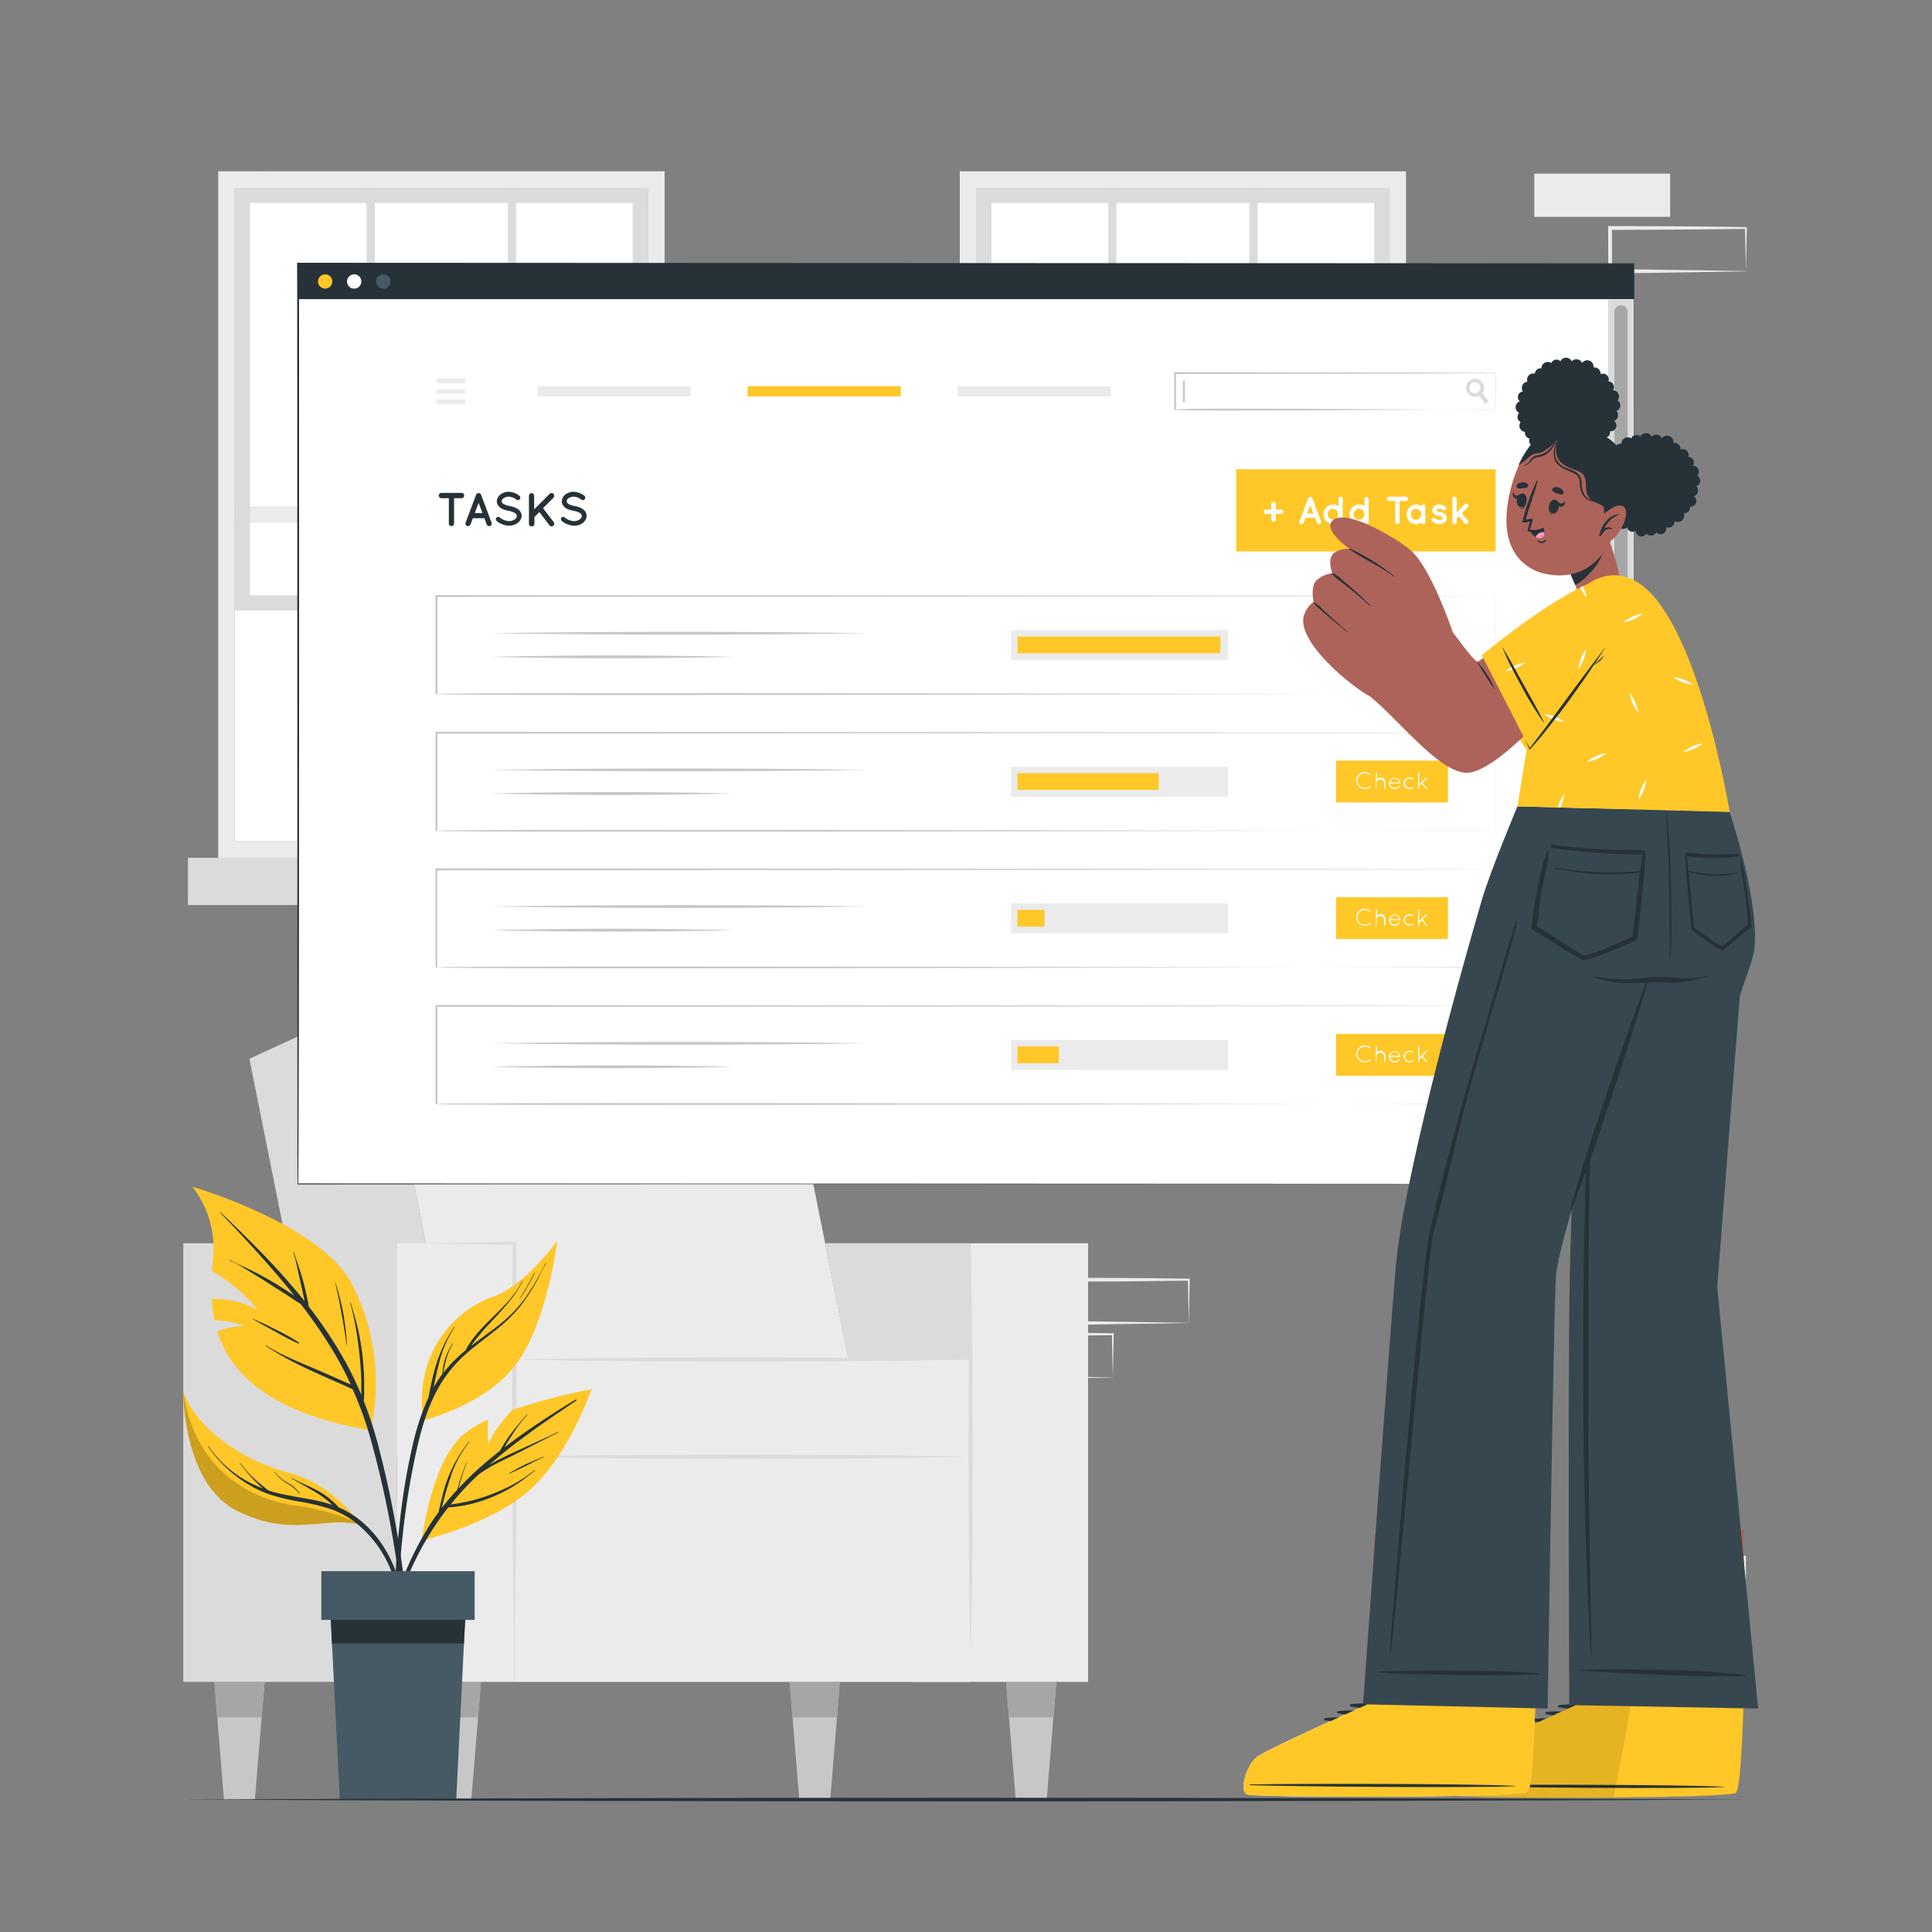 <svg xmlns="http://www.w3.org/2000/svg" viewBox="0 0 500 500"><rect x="0" y="0" width="500" height="500" fill="#808080" stroke="none"/><g id="freepik--background-complete--inject-15"><rect x="67.77" y="388.54" width="35.16" height="11.19" style="fill:#ebebeb"></rect><rect x="271.45" y="209.78" width="35.16" height="11.19" style="fill:#ebebeb"></rect><path d="M83.32,413.84c-5.86.1-20.63.35-26.29.41l-8.87,0h-.45v-.46l0-11.19v-.5h.5l17.58.07c4.37,0,13.2.13,17.58.19h.24v.24l-.23,11.19Zm0,0-.24-11.19.24.24c-4.39.06-13.2.15-17.58.19l-17.58.07.5-.5,0,11.19-.46-.46,8.71.05c5.57.06,20.68.31,26.45.41Z" style="fill:#ebebeb"></path><path d="M307.65,342.39c-5.85.1-20.62.35-26.29.42l-8.86,0H272v-.46l0-11.19v-.5h.51l17.57.07c4.38,0,13.21.13,17.58.2h.25v.23l-.24,11.19Zm0,0-.23-11.19.23.24c-4.38.06-13.19.16-17.58.19l-17.57.07.5-.5L273,342.39l-.45-.45,8.71,0c5.57.06,20.68.32,26.44.41Z" style="fill:#ebebeb"></path><path d="M288,356.5c-5.86.1-20.63.35-26.29.42l-8.87,0h-.45v-.46l-.05-11.19v-.5h.5l17.58.07c4.38,0,13.2.13,17.58.2h.24v.23L288,356.5Zm0,0-.24-11.19.24.24c-4.38.06-13.19.16-17.58.19l-17.58.07.5-.5,0,11.19-.46-.45,8.71,0c5.58.06,20.69.31,26.45.41Z" style="fill:#ebebeb"></path><rect x="233.35" y="331.2" width="35.16" height="11.19" style="fill:#ebebeb"></rect><rect x="416.68" y="402.65" width="35.16" height="11.19" style="fill:#ebebeb"></rect><rect x="397.07" y="44.93" width="35.16" height="11.19" style="fill:#ebebeb"></rect><path d="M451.84,70.23c-5.86.1-20.63.35-26.29.42l-8.87,0h-.45v-.46L416.18,59v-.5h.5l17.58.07c4.38,0,13.2.13,17.58.2h.24V59l-.24,11.19Zm0,0L451.6,59l.24.24c-4.39.06-13.19.16-17.58.19l-17.58.07.5-.5,0,11.19-.46-.45,8.71,0c5.58.06,20.69.32,26.45.41Z" style="fill:#ebebeb"></path><path d="M102.93,56.12c-5.86.1-20.63.35-26.29.42l-8.87,0h-.45v-.46l0-11.19v-.5h.5l17.58.07c4.38,0,13.2.13,17.58.2h.24v.23l-.24,11.19Zm0,0-.24-11.19.24.24c-4.39.06-13.2.16-17.58.19l-17.58.07.5-.5,0,11.19-.46-.45,8.71,0c5.57.06,20.68.32,26.45.41Z" style="fill:#ebebeb"></path><path d="M56.48,44.33V222H172V44.33Zm111.21,173.4H60.74V48.6h107Z" style="fill:#ebebeb"></path><rect x="60.74" y="48.6" width="106.95" height="169.14" style="fill:#fff"></rect><rect x="60.74" y="131.03" width="106.95" height="4.26" transform="translate(228.43 266.32) rotate(180)" style="fill:#ebebeb"></rect><rect x="48.63" y="221.99" width="131.16" height="12.23" transform="translate(228.43 456.21) rotate(180)" style="fill:#dbdbdb"></rect><path d="M60.74,48.59h107V158H60.74Zm103,3.95H64.68V154.07h99.07Z" style="fill:#dbdbdb"></path><rect x="131.43" y="48.59" width="2.13" height="105.48" style="fill:#dbdbdb"></rect><rect x="94.87" y="48.59" width="2.13" height="105.48" style="fill:#dbdbdb"></rect><path d="M248.39,44.33V222H363.87V44.33Zm111.22,173.4h-107V48.6h107Z" style="fill:#ebebeb"></path><rect x="252.66" y="48.6" width="106.95" height="169.14" style="fill:#fff"></rect><rect x="252.65" y="131.03" width="106.95" height="4.26" transform="translate(612.26 266.32) rotate(180)" style="fill:#ebebeb"></rect><rect x="240.55" y="221.99" width="131.16" height="12.23" transform="translate(612.26 456.21) rotate(180)" style="fill:#dbdbdb"></rect><path d="M252.65,48.59h107V158h-107Zm103,3.95H256.6V154.07h99.06Z" style="fill:#dbdbdb"></path><rect x="323.34" y="48.59" width="2.13" height="105.48" style="fill:#dbdbdb"></rect><rect x="286.79" y="48.59" width="2.13" height="105.48" style="fill:#dbdbdb"></rect><polygon points="121.31 377.02 85.2 377.02 64.54 274.01 97.6 258.82 121.31 377.02" style="fill:#dbdbdb"></polygon><polygon points="224.63 377.02 121.31 377.02 97.6 258.82 200.93 258.82 224.63 377.02" style="fill:#ebebeb"></polygon><rect x="47.44" y="321.75" width="55.33" height="113.52" style="fill:#dbdbdb"></rect><polygon points="251.19 435.28 236.07 435.28 213.55 321.75 251.19 321.75 251.19 435.28" style="fill:#dbdbdb"></polygon><rect x="102.77" y="321.75" width="30.4" height="113.52" style="fill:#ebebeb"></rect><rect x="251.19" y="321.75" width="30.4" height="113.52" style="fill:#ebebeb"></rect><rect x="133.17" y="377.02" width="118.02" height="58.26" style="fill:#ebebeb"></rect><rect x="133.17" y="351.84" width="118.02" height="25.42" style="fill:#ebebeb"></rect><path d="M110.22,321.75l11.47-.2,11.48-.14h.35v.35l.13,13.29,0,13.28c0,8.86.07,17.72,0,26.57s0,17.72-.15,26.58-.2,17.71-.39,26.57q-.28-13.29-.38-26.57c-.11-8.86-.13-17.72-.16-26.58s0-17.71,0-26.57l0-13.28.13-13.29.35.35L121.69,322Z" style="fill:#dbdbdb"></path><path d="M251.19,321.75c.23,8.89.34,17.78.44,26.67l.13,26.67-.13,26.67-.16,13.34-.28,13.33-.28-13.33-.16-13.34-.14-26.67.14-26.67C250.84,339.53,251,330.64,251.19,321.75Z" style="fill:#dbdbdb"></path><path d="M251.19,377c-9.84.24-19.67.35-29.51.44l-29.5.13-29.51-.13-14.75-.16L133.17,377l14.75-.28,14.75-.16,29.51-.13,29.5.13C231.52,376.67,241.35,376.78,251.19,377Z" style="fill:#dbdbdb"></path><path d="M251.19,351.84c-9.84.23-19.67.34-29.51.43l-29.5.14-29.51-.13-14.75-.16-14.75-.28,14.75-.29,14.75-.15,29.51-.14,29.5.14C231.52,351.49,241.35,351.6,251.19,351.84Z" style="fill:#dbdbdb"></path><polygon points="68.47 435.28 67.72 444.47 65.97 465.72 57.96 465.72 56.22 444.47 55.47 435.28 68.47 435.28" style="fill:#c7c7c7"></polygon><polygon points="55.47 435.28 68.47 435.28 67.72 444.47 56.22 444.47 55.47 435.28" style="fill:#a6a6a6"></polygon><polygon points="124.47 435.28 123.72 444.47 121.98 465.72 113.97 465.72 112.22 444.47 111.47 435.28 124.47 435.28" style="fill:#c7c7c7"></polygon><polygon points="111.47 435.28 124.47 435.28 123.72 444.47 112.22 444.47 111.47 435.28" style="fill:#a6a6a6"></polygon><polygon points="217.36 435.28 216.61 444.47 214.87 465.72 206.85 465.72 205.11 444.47 204.36 435.28 217.36 435.28" style="fill:#c7c7c7"></polygon><polygon points="204.36 435.28 217.36 435.28 216.61 444.47 205.11 444.47 204.36 435.28" style="fill:#a6a6a6"></polygon><polygon points="273.38 435.28 272.63 444.47 270.88 465.72 262.87 465.72 261.12 444.47 260.37 435.28 273.38 435.28" style="fill:#c7c7c7"></polygon><polygon points="273.38 435.28 272.63 444.47 261.12 444.47 260.37 435.28 273.38 435.28" style="fill:#a6a6a6"></polygon></g><g id="freepik--Plant--inject-15"><path d="M109.16,398.66s18.27-4.14,28.29-13.37,15.61-25.76,15.61-25.76a157.11,157.11,0,0,0-20.49,5.38c-1.64,1.75-4.75,5.35-6.2,8.77a42,42,0,0,1-.05-6.27,28,28,0,0,0-6.51,3.95C111.51,378.63,109.16,398.66,109.16,398.66Z" style="fill:#FFC727"></path><path d="M141.65,367.56c2.49-1.72,5-3.38,7.51-5.12a.15.15,0,0,0-.15-.25c-4.71,2.82-9.35,5.82-13.84,9-1.57,1.1-3.11,2.24-4.63,3.4l.32-.54c.55-.92,1.13-1.82,1.7-2.72a40.79,40.79,0,0,1,3.88-5.17.06.06,0,0,0-.09-.09c-1.42,1.64-2.84,3.27-4.14,5-.62.82-1.19,1.68-1.73,2.56-.29.45-.56.91-.83,1.38-.08.15-.18.31-.27.47-2.36,1.85-4.66,3.79-6.86,5.83q-2,1.9-3.92,3.93c.7-2.21,1.32-4.45,2.14-6.63,0-.07-.09-.1-.12,0-.8,2.28-1.67,4.58-2.28,6.93-1.4,1.51-2.74,3.08-4,4.71l.06-.3q.31-1.29.66-2.58.66-2.47,1.48-4.91a28.7,28.7,0,0,1,4.91-9.27c0-.06,0-.15-.09-.09a35.57,35.57,0,0,0-7,14.61c-.2.78-.38,1.56-.56,2.35-.1.41-.21.83-.28,1.26-.55.75-1.09,1.5-1.61,2.27a79,79,0,0,0-7.73,15.16A174.73,174.73,0,0,0,98.33,427c0,.12.15.16.19.05,3.57-10.69,7.22-21.54,13.34-31.1,1.29-2,2.69-4,4.17-5.84a34.13,34.13,0,0,0,8.89-1.77,39,39,0,0,0,8.91-4.3,56.1,56.1,0,0,0,4.56-3.44.06.06,0,1,0-.08-.1,36.45,36.45,0,0,1-8.37,5.07,46.06,46.06,0,0,1-9.22,3.09c-1.35.29-2.72.51-4.09.7a76.2,76.2,0,0,1,5.39-6c.62-.62,1.26-1.21,1.89-1.8a41.9,41.9,0,0,1,6.76-3.87c3-1.45,5.94-3,8.9-4.49,1.67-.85,3.33-1.72,5-2.54.07,0,0-.14-.07-.11-3,1.45-6.05,2.81-9.08,4.2-2.86,1.3-5.74,2.61-8.48,4.15l-.35.21c2.48-2.16,5-4.21,7.66-6.19C136.7,371.08,139.15,369.29,141.65,367.56Z" style="fill:#263238"></path><path d="M140.61,377c-1.48.66-3,1.23-4.47,1.92s-2.94,1.53-4.38,2.38a.06.06,0,0,0,.06.1c1.46-.7,2.93-1.35,4.37-2.08s2.94-1.53,4.46-2.2C140.72,377.07,140.68,377,140.61,377Z" style="fill:#263238"></path><path d="M49.8,307.14a26.13,26.13,0,0,1,5.46,15.18c.06,1.64-.2,3.92-.39,6.61A43.17,43.17,0,0,1,66.8,339.12a21.58,21.58,0,0,0-12-2.89,35.3,35.3,0,0,0,.69,5.46,20.58,20.58,0,0,1,7.76,1.54,17.34,17.34,0,0,0-7,1.39c3.25,10.36,12.94,21,39.67,25.53a56.12,56.12,0,0,0-4.73-37.63C83.14,316.76,49.8,307.14,49.8,307.14Z" style="fill:#FFC727"></path><path d="M105.14,413.92q-.7-6.65-1.73-13.24A264.75,264.75,0,0,0,98,374.5a104.21,104.21,0,0,0-3.86-11.92,17.12,17.12,0,0,0,.1-2.14c0-.86,0-1.71,0-2.57,0-1.71-.1-3.42-.25-5.13a61.59,61.59,0,0,0-1.64-10c-.49-1.91-1.06-3.78-1.62-5.67,0-.08-.14,0-.12,0a74,74,0,0,1,2,10,96.49,96.49,0,0,1,.9,10c0,.92,0,1.83,0,2.75,0,.39,0,.79,0,1.18A87.79,87.79,0,0,0,89,351.74a112.91,112.91,0,0,0-9.15-13.69,5.85,5.85,0,0,0-.22-1.5l-.39-1.79c-.27-1.22-.58-2.43-.91-3.64-.67-2.42-1.54-4.76-2.3-7.15a.06.06,0,1,0-.12,0c.71,2.37,1.18,4.82,1.72,7.23.27,1.19.53,2.39.79,3.58.13.6.26,1.2.38,1.79l0,.14c-1.09-1.37-2.19-2.71-3.32-4-5.1-6-10.7-11.51-16.33-17l-2.11-2c-.06-.06-.14,0-.08.09,5.38,5.61,10.68,11.3,15.7,17.24,1.2,1.42,2.37,2.85,3.53,4.29l-1.83-1.2c-1.55-1-3.13-2-4.75-2.92s-3.26-1.8-4.93-2.62-3.54-1.55-5.2-2.51c-.07,0-.13.08-.06.11a39.3,39.3,0,0,1,4.88,2.7c1.63,1,3.25,1.94,4.85,3s3.15,2,4.71,3c1.3.84,2.58,1.77,3.93,2.55a126.19,126.19,0,0,1,8.57,12.46,89.74,89.74,0,0,1,4.42,8.4l-1-.42-2.45-1.08c-1.57-.7-3.15-1.38-4.73-2.07-3-1.3-6-2.5-9-3.93a40.18,40.18,0,0,1-4.8-2.67c-.06,0-.12.07-.06.11,5.49,3.78,11.63,6.44,17.7,9.13l2.63,1.16c.72.32,1.45.68,2.19,1a94,94,0,0,1,4.52,12.39,251.55,251.55,0,0,1,5.82,25.86c1.53,8.74,2.57,17.53,3.37,26.36.1,1.1.2,2.2.33,3.3a.35.35,0,0,0,.69,0C106.06,422.86,105.6,418.37,105.14,413.92Z" style="fill:#263238"></path><path d="M88.87,340.08c-.49-2.72-1.21-5.38-2-8,0-.07-.13,0-.11,0,.67,2.61,1.16,5.27,1.65,7.93s.94,5.41,1.32,8.13c0,.05.08.05.07,0A70.36,70.36,0,0,0,88.87,340.08Z" style="fill:#263238"></path><path d="M77.35,347.45a48.76,48.76,0,0,0-5.82-3.27c-1-.5-2-1-2.94-1.46s-2.08-.91-3.09-1.41c-.07,0-.13.07-.06.11,1,.49,1.91,1.08,2.87,1.6l3,1.63a66.25,66.25,0,0,0,5.92,3.06A.15.15,0,0,0,77.35,347.45Z" style="fill:#263238"></path><path d="M109.49,367s16.91-4,24.68-15.39c7.41-10.83,9.81-29.3,10-30.92-.31,1.49-3.8,17.63-15.31,25.15C120.05,351.61,111.53,356.34,109.49,367Z" style="fill:#263238;opacity:0.1"></path><path d="M125.1,337.79a21.55,21.55,0,0,0-6.23,10.27s0,.05,0,0a25.3,25.3,0,0,1,6.26-10.2C125.24,337.83,125.16,337.73,125.1,337.79Z" style="fill:#263238"></path><path d="M109.49,367.58s16.91-4,24.68-15.39c7.41-10.83,9.81-29.29,10-30.92,0-.07,0-.11,0-.11s-8.11,11.53-16.64,14.47S107.05,348.74,109.49,367.58Z" style="fill:#FFC727"></path><path d="M141.19,326.94a68.24,68.24,0,0,1-5.23,8.94,35.73,35.73,0,0,1-7,7.16c-2.3,1.82-4.73,3.48-7,5.27a.41.41,0,0,1,.05-.09q.66-1,1.38-1.89c1-1.24,2-2.41,3.09-3.56,2.11-2.28,4.25-4.52,6.13-7a25.94,25.94,0,0,0,2.72-4.37c0-.07-.09-.11-.12,0-2.74,5.71-8.22,9.37-12.13,14.2a23.26,23.26,0,0,0-1.56,2.13,9.11,9.11,0,0,0-1,1.72,35.76,35.76,0,0,0-5.77,5.83,25.79,25.79,0,0,1,.68-3.28,16.27,16.27,0,0,1,1.8-4.28c0-.07-.07-.14-.11-.07a20.25,20.25,0,0,0-2,4.25,15.33,15.33,0,0,0-.62,3.66h0a31.57,31.57,0,0,0-2.29,3.55l.21-1.08c.34-1.69.71-3.37,1.15-5a30,30,0,0,1,4.06-9.53c0-.06-.06-.13-.1-.07a36.5,36.5,0,0,0-4.51,9.32c-.54,1.66-1,3.35-1.35,5.05-.18.83-.35,1.67-.51,2.51-.08.43-.18.87-.25,1.32a61.45,61.45,0,0,0-3.9,11.46,168.27,168.27,0,0,0-3.6,21.38,177.49,177.49,0,0,0-1.17,22.7c0,.95.07,1.9.13,2.85,0,.25.38.28.39,0,.16-3.75.26-7.5.48-11.25s.55-7.5.95-11.24a199.77,199.77,0,0,1,3.53-21.86c1.37-6.18,3.15-12.4,6.52-17.82a33.89,33.89,0,0,1,6.1-7.25c2.38-2.13,5-4,7.47-6A41,41,0,0,0,134.7,338a53.12,53.12,0,0,0,5.38-8.72l1.21-2.3C141.33,326.94,141.23,326.87,141.19,326.94Z" style="fill:#263238"></path><path d="M138.27,329.42A55.79,55.79,0,0,1,134.5,336c0,.05.05.1.08.05a45.58,45.58,0,0,0,3.81-6.6C138.42,329.39,138.31,329.35,138.27,329.42Z" style="fill:#263238"></path><path d="M47.44,360.1s-.27,24,14.1,31,22.07,1.15,31.84,3.48h0C93,394,86,384,74.93,381.19,63.53,378.35,50.9,370.11,47.44,360.1Z" style="fill:#FFC727"></path><path d="M47.44,360.1s-.27,24,14.1,31,22.07,1.15,31.84,3.48h0A54.08,54.08,0,0,0,77,389.72C68,388.63,50.66,382.72,47.44,360.1Z" style="opacity:0.2"></path><path d="M94.32,394.4a24.35,24.35,0,0,0-5.71-3.87l-.94-.4c-.15-.19-.31-.37-.48-.55a16.46,16.46,0,0,0-1.36-1.28,19.14,19.14,0,0,0-2.89-2.09c-2.38-1.4-5-2.38-7.42-3.68-.07,0-.13.08-.06.11,1.2.63,2.37,1.32,3.54,2s2.3,1.3,3.41,2a24.74,24.74,0,0,1,2.84,2.13c.26.23.5.47.74.71a38.49,38.49,0,0,0-4.85-1.29c-2.63-.53-5.29-.91-7.92-1.47a35.69,35.69,0,0,1-3.81-1c-1.19-1-2.38-1.91-3.51-2.95a28.5,28.5,0,0,1-3.72-4.12c0-.06-.15,0-.1.07A44.18,44.18,0,0,0,68,385.2c-.62-.24-1.23-.49-1.84-.77a29.64,29.64,0,0,1-12.24-10.18c0-.07-.15,0-.11.06a33.53,33.53,0,0,0,9.91,9.51,29.07,29.07,0,0,0,6.25,3,57.84,57.84,0,0,0,7.78,1.84,55.17,55.17,0,0,1,7.62,1.81,23.07,23.07,0,0,1,6.38,3.36,29.83,29.83,0,0,1,8.61,10.68A53.48,53.48,0,0,1,105.07,422c0,.26.43.26.41,0C104.81,411.93,102.11,401.42,94.32,394.4Z" style="fill:#263238"></path><path d="M77.65,386.57a8.2,8.2,0,0,0-3-2.68A10.84,10.84,0,0,1,71.18,381c-.05-.06-.15,0-.1.07a11.77,11.77,0,0,0,3.1,2.78,10.73,10.73,0,0,1,3.38,2.79C77.6,386.68,77.69,386.63,77.65,386.57Z" style="fill:#263238"></path><polygon points="85.27 412.14 85.92 425.35 87.93 465.72 118.07 465.72 120.07 425.35 120.73 412.14 85.27 412.14" style="fill:#455a64"></polygon><polygon points="85.27 412.14 85.92 425.35 120.07 425.35 120.73 412.14 85.27 412.14" style="fill:#263238"></polygon><rect x="83.16" y="406.62" width="39.68" height="12.61" transform="translate(206 825.85) rotate(180)" style="fill:#455a64"></rect></g><g id="freepik--Floor--inject-15"><path d="M47.44,465.72c129.77-.61,275.35-.61,405.12,0-129.77.62-275.35.62-405.12,0Z" style="fill:#263238"></path></g><g id="freepik--Window--inject-15"><rect x="77.14" y="68.26" width="345.72" height="238.11" style="fill:#fff"></rect><path d="M422.86,306.37c-.06.06-345.8.1-345.87.15s0-238.21-.1-238.26V68h.25s345.77.17,345.82.14-.16,238.14-.1,238.22Zm0,0c0,.05-.25-238.56,0-238l-345.72.15.25-.25c0-.08.11,238.78-.25,238l345.72.15Z" style="fill:#263238"></path><rect x="77.14" y="68.26" width="345.72" height="9.16" style="fill:#263238"></rect><path d="M86,72.84A1.85,1.85,0,1,1,84.13,71,1.84,1.84,0,0,1,86,72.84Z" style="fill:#FFC727"></path><path d="M93.51,72.84A1.85,1.85,0,1,1,91.67,71,1.84,1.84,0,0,1,93.51,72.84Z" style="fill:#fff"></path><path d="M101.05,72.84A1.85,1.85,0,1,1,99.2,71,1.84,1.84,0,0,1,101.05,72.84Z" style="fill:#455a64"></path><rect x="112.94" y="97.98" width="7.45" height="1.2" style="fill:#ebebeb"></rect><rect x="112.94" y="103.36" width="7.45" height="1.2" style="fill:#ebebeb"></rect><rect x="112.94" y="100.7" width="7.45" height="1.2" style="fill:#ebebeb"></rect><rect x="139.13" y="99.94" width="39.63" height="2.65" style="fill:#ebebeb"></rect><rect x="193.48" y="99.94" width="39.63" height="2.65" style="fill:#FFC727"></rect><rect x="247.84" y="99.94" width="39.63" height="2.65" style="fill:#ebebeb"></rect><rect x="304.21" y="96.64" width="82.76" height="9.26" style="fill:#fff"></rect><path d="M387.06,106c-.25-.24-83.43.68-83.18,0l0-9.46v-.25l62.46.12,20.78.09s-.05,9.46,0,9.5Zm0,0s-.09-9.64,0-9.42c-10.35.06-31.13.13-41.48.14l-41.47.07.25-.25,0,9.46c-1.45-.66,83,.21,82.72,0Z" style="fill:#c7c7c7"></path><path d="M385.27,103.87l-.86.65-1.58-2.1-.58-.76a1.57,1.57,0,0,0,.33-.19,1.42,1.42,0,0,0,.44-.57l.62.81Z" style="fill:#dbdbdb"></path><path d="M383.58,98.94a2.33,2.33,0,1,0-.75,3.48,2.2,2.2,0,0,0,.32-.21,2.31,2.31,0,0,0,.43-3.27Zm-1,2.53a1.57,1.57,0,0,1-.33.19,1.42,1.42,0,1,1,.33-.19Z" style="fill:#dbdbdb"></path><rect x="306.14" y="98.46" width="0.5" height="5.62" style="fill:#c7c7c7"></rect><rect x="416.17" y="77.42" width="6.69" height="228.95" style="fill:#dbdbdb"></rect><path d="M419.52,157.18h0a1.72,1.72,0,0,1-1.73-1.72V80.75A1.72,1.72,0,0,1,419.52,79h0a1.72,1.72,0,0,1,1.72,1.73v74.71A1.72,1.72,0,0,1,419.52,157.18Z" style="fill:#a6a6a6"></path><rect x="319.93" y="121.45" width="67.13" height="21.26" style="fill:#FFC727"></rect><path d="M329,133h-1.44a.56.56,0,0,1-.56-.56.57.57,0,0,1,.56-.56H329v-1.41a.58.58,0,1,1,1.16,0v1.41h1.44a.57.57,0,0,1,.56.56.55.55,0,0,1-.56.56h-1.44v1.41a.58.58,0,0,1-1.16,0Z" style="fill:#fff"></path><path d="M340.34,134h-2.47l-.5,1.32a.56.56,0,0,1-.52.35.6.6,0,0,1-.2,0,.57.57,0,0,1-.33-.73l2.24-6a.57.57,0,0,1,.54-.36.56.56,0,0,1,.54.36l2.25,6a.58.58,0,0,1-.34.73.57.57,0,0,1-.71-.32Zm-.42-1.12-.82-2.19-.82,2.19Z" style="fill:#fff"></path><path d="M347.51,135.09a.55.55,0,0,1-.55.55.56.56,0,0,1-.54-.43,2.48,2.48,0,0,1-1.38.43,2.54,2.54,0,0,1,0-5.08,2.34,2.34,0,0,1,1.36.43v-1.91a.56.56,0,0,1,.56-.55.55.55,0,0,1,.55.55v4h0ZM345,131.67a1.29,1.29,0,0,0-1,.42,1.46,1.46,0,0,0,0,2,1.32,1.32,0,0,0,1.91,0,1.49,1.49,0,0,0,0-2A1.29,1.29,0,0,0,345,131.67Z" style="fill:#fff"></path><path d="M354.22,135.09a.55.55,0,0,1-.55.55.54.54,0,0,1-.54-.43,2.52,2.52,0,1,1-1.38-4.65,2.36,2.36,0,0,1,1.36.43v-1.91a.56.56,0,0,1,1.11,0v4h0Zm-2.47-3.42a1.31,1.31,0,0,0-1,.42,1.46,1.46,0,0,0,0,2,1.34,1.34,0,0,0,1,.41,1.3,1.3,0,0,0,.95-.41,1.46,1.46,0,0,0,0-2A1.27,1.27,0,0,0,351.75,131.67Z" style="fill:#fff"></path><path d="M363.83,129.66h-1.62v5.42a.55.55,0,0,1-.56.56.55.55,0,0,1-.56-.56v-5.42h-1.6a.57.57,0,0,1-.56-.57.55.55,0,0,1,.56-.56h4.34a.55.55,0,0,1,.55.56A.57.57,0,0,1,363.83,129.66Z" style="fill:#fff"></path><path d="M368.87,133.11v2a.54.54,0,0,1-.54.54.54.54,0,0,1-.52-.43,2.36,2.36,0,0,1-1.36.43,2.32,2.32,0,0,1-1.72-.74,2.6,2.6,0,0,1-.69-1.79,2.56,2.56,0,0,1,.69-1.79,2.34,2.34,0,0,1,1.72-.76,2.31,2.31,0,0,1,1.36.45.53.53,0,0,1,1.06.1Zm-1.07,0a1.5,1.5,0,0,0-.4-1,1.24,1.24,0,0,0-.95-.42,1.2,1.2,0,0,0-.94.42,1.5,1.5,0,0,0-.39,1,1.56,1.56,0,0,0,.39,1,1.28,1.28,0,0,0,.94.39,1.32,1.32,0,0,0,.95-.39A1.57,1.57,0,0,0,367.8,133.11Z" style="fill:#fff"></path><path d="M370.62,134.19a.52.52,0,0,1,.76-.08,1.81,1.81,0,0,0,1.12.44,1.37,1.37,0,0,0,.69-.19.41.41,0,0,0,.18-.3.15.15,0,0,0,0-.1.3.3,0,0,0-.13-.13,2.39,2.39,0,0,0-.81-.28h0a3.55,3.55,0,0,1-.89-.27,1.7,1.7,0,0,1-.7-.58,1.28,1.28,0,0,1-.17-.64,1.41,1.41,0,0,1,.6-1.12,2.13,2.13,0,0,1,1.25-.38,2.61,2.61,0,0,1,1.52.56.55.55,0,0,1,.16.75.52.52,0,0,1-.75.14,1.74,1.74,0,0,0-.93-.37,1,1,0,0,0-.61.18c-.13.09-.17.18-.17.24a.08.08,0,0,0,0,.08.27.27,0,0,0,.11.1,2,2,0,0,0,.74.24h0a3.33,3.33,0,0,1,.94.3,1.56,1.56,0,0,1,.73.6,1.3,1.3,0,0,1,.19.67,1.5,1.5,0,0,1-.64,1.18,2.34,2.34,0,0,1-1.32.4,2.92,2.92,0,0,1-1.81-.7A.54.54,0,0,1,370.62,134.19Z" style="fill:#fff"></path><path d="M375.86,135.08v-6a.55.55,0,0,1,.56-.56.57.57,0,0,1,.57.56v3.51l2.08-2.08a.57.57,0,0,1,.79,0,.54.54,0,0,1,0,.79l-1.52,1.53,1.56,1.88a.55.55,0,0,1-.08.79.53.53,0,0,1-.35.13.54.54,0,0,1-.43-.2l-1.49-1.81-.56.56v.89a.57.57,0,0,1-.57.56A.55.55,0,0,1,375.86,135.08Z" style="fill:#fff"></path><path d="M119.46,128.93h-1.95v6.54a.67.67,0,0,1-.67.68.68.68,0,0,1-.68-.68v-6.54h-1.93a.69.69,0,0,1-.68-.69.67.67,0,0,1,.68-.68h5.23a.67.67,0,0,1,.67.68A.69.69,0,0,1,119.46,128.93Z" style="fill:#263238"></path><path d="M125.37,134.12h-3l-.6,1.6a.69.69,0,0,1-.63.43.93.93,0,0,1-.24,0,.7.7,0,0,1-.4-.88l2.71-7.22a.67.67,0,0,1,.65-.43.67.67,0,0,1,.65.43l2.7,7.22a.68.68,0,0,1-.4.88.79.79,0,0,1-.23,0,.67.67,0,0,1-.63-.43Zm-.5-1.35-1-2.63-1,2.63Z" style="fill:#263238"></path><path d="M128.44,134a.64.64,0,0,1,.9-.08,4,4,0,0,0,2.34.94,2.64,2.64,0,0,0,1.53-.45,1.11,1.11,0,0,0,.53-.89.71.71,0,0,0-.11-.39,1.43,1.43,0,0,0-.37-.37,4.94,4.94,0,0,0-1.68-.57h0a6.79,6.79,0,0,1-1.58-.48,2.67,2.67,0,0,1-1.14-1,1.88,1.88,0,0,1-.28-1,2.27,2.27,0,0,1,1-1.79,3.6,3.6,0,0,1,2.12-.65,4.8,4.8,0,0,1,2.67,1,.63.63,0,0,1,.18.87.62.62,0,0,1-.87.18,3.63,3.63,0,0,0-2-.78,2.3,2.3,0,0,0-1.37.42,1,1,0,0,0-.47.77.59.59,0,0,0,.09.34,1.12,1.12,0,0,0,.33.32,4.2,4.2,0,0,0,1.53.54h0a6.83,6.83,0,0,1,1.69.52,2.82,2.82,0,0,1,1.22,1,2,2,0,0,1,.3,1,2.35,2.35,0,0,1-1.06,1.9,3.75,3.75,0,0,1-2.26.7,5.27,5.27,0,0,1-3.14-1.22A.66.66,0,0,1,128.44,134Z" style="fill:#263238"></path><path d="M136.89,135.47V128.3a.67.67,0,0,1,.67-.67.68.68,0,0,1,.68.67v3.52l4-4a.67.67,0,0,1,1,0,.71.71,0,0,1,0,1l-2.7,2.69,2.72,3.56a.66.66,0,0,1-.1,1,.62.62,0,0,1-.43.16.68.68,0,0,1-.5-.25l-2.65-3.47-1.27,1.3v1.74a.68.68,0,0,1-.68.68A.67.67,0,0,1,136.89,135.47Z" style="fill:#263238"></path><path d="M145.27,134a.63.63,0,0,1,.89-.08,4,4,0,0,0,2.34.94,2.6,2.6,0,0,0,1.53-.45,1.11,1.11,0,0,0,.53-.89.71.71,0,0,0-.11-.39,1.17,1.17,0,0,0-.37-.37,4.79,4.79,0,0,0-1.68-.57h0a6.5,6.5,0,0,1-1.58-.48,2.61,2.61,0,0,1-1.14-1,1.88,1.88,0,0,1-.28-1,2.25,2.25,0,0,1,1-1.79,3.58,3.58,0,0,1,2.12-.65,4.83,4.83,0,0,1,2.67,1,.63.63,0,0,1,.17.87.62.62,0,0,1-.87.18,3.57,3.57,0,0,0-2-.78,2.36,2.36,0,0,0-1.38.42,1,1,0,0,0-.46.77.53.53,0,0,0,.09.34,1.12,1.12,0,0,0,.33.32,4.2,4.2,0,0,0,1.53.54h0a6.7,6.7,0,0,1,1.69.52,2.8,2.8,0,0,1,1.23,1,2,2,0,0,1,.29,1,2.37,2.37,0,0,1-1,1.9,3.78,3.78,0,0,1-2.27.7,5.3,5.3,0,0,1-3.14-1.22A.66.66,0,0,1,145.27,134Z" style="fill:#263238"></path><path d="M387.06,179.62c-.23-.23-274.59.67-274.35,0l0-25.37V154c.25,0,274.16.19,274.39.25l0,25.37Zm0,0,0-25.37c.12.07-274.12.23-274.1.25l.25-.25,0,25.37c-1.59-.63,274.32.2,273.89,0Z" style="fill:#c7c7c7"></path><path d="M126.79,163.88c31.35-.49,66.53-.49,97.88,0-31.35.49-66.53.49-97.88,0Z" style="fill:#c7c7c7"></path><path d="M126.79,170c20.39-.5,42.83-.5,63.22,0-20.39.49-42.83.49-63.22,0Z" style="fill:#c7c7c7"></path><rect x="261.65" y="163.06" width="56.19" height="7.76" style="fill:#ebebeb"></rect><rect x="263.31" y="164.74" width="52.51" height="4.32" style="fill:#FFC727"></rect><rect x="345.77" y="161.48" width="28.95" height="10.82" style="fill:#FFC727"></rect><path d="M353.34,164.52a2.35,2.35,0,0,1,1.39.47.17.17,0,0,1,0,.22.15.15,0,0,1-.21,0,1.94,1.94,0,0,0-1.2-.42,1.88,1.88,0,1,0,0,3.75,1.83,1.83,0,0,0,1.19-.41.14.14,0,0,1,.21,0,.16.16,0,0,1,0,.22,2.28,2.28,0,0,1-1.39.46,2.18,2.18,0,1,1,0-4.35Z" style="fill:#fff"></path><path d="M358.17,167.05a1,1,0,0,0-1.91,0v1.68h0s0,0,0,0,0,0,0,0a.18.18,0,0,1-.09.08h0a.17.17,0,0,1-.12-.05l0,0a.11.11,0,0,1,0-.05v-4a.15.15,0,1,1,.3,0v1.58a1.24,1.24,0,0,1,.95-.44,1.2,1.2,0,0,1,1.26,1.18v1.68a.15.15,0,0,1-.16.14.14.14,0,0,1-.14-.14Z" style="fill:#fff"></path><path d="M359.5,167.38a1.46,1.46,0,0,1,2.91-.11h0v0a.15.15,0,0,1-.15.14H359.8a1.18,1.18,0,0,0,1.16,1.15,1.12,1.12,0,0,0,1-.55.16.16,0,0,1,.2-.05.17.17,0,0,1,.05.21,1.45,1.45,0,0,1-1.22.68A1.47,1.47,0,0,1,359.5,167.38Zm.32-.24h2.27a1.15,1.15,0,0,0-2.27,0Z" style="fill:#fff"></path><path d="M363.24,167.37a1.51,1.51,0,0,1,1.54-1.5,1.53,1.53,0,0,1,1,.33.14.14,0,0,1,0,.2.14.14,0,0,1-.2,0,1.27,1.27,0,0,0-.78-.27,1.21,1.21,0,1,0,0,2.42,1.33,1.33,0,0,0,.78-.26.14.14,0,0,1,.2,0,.15.15,0,0,1,0,.21,1.53,1.53,0,0,1-1,.32A1.51,1.51,0,0,1,363.24,167.37Z" style="fill:#fff"></path><path d="M367,164.73a.15.15,0,0,1,.15-.15.15.15,0,0,1,.15.15v2.89l1.78-1.77a.13.13,0,0,1,.21,0,.13.13,0,0,1,0,.2l-1.16,1.16,1.17,1.42a.15.15,0,0,1,0,.21.11.11,0,0,1-.09,0,.12.12,0,0,1-.12-.05l-1.15-1.39-.62.61v.69a.14.14,0,0,1-.15.14.15.15,0,0,1-.15-.14Z" style="fill:#fff"></path><path d="M387.06,215c-.23-.23-274.59.66-274.35,0l0-25.37v-.25c.25,0,274.16.19,274.39.25l0,25.37Zm0,0,0-25.37c.12.06-274.12.23-274.1.25l.25-.25,0,25.37c-1.59-.63,274.32.2,273.89,0Z" style="fill:#c7c7c7"></path><path d="M126.79,199.24c31.35-.49,66.53-.49,97.88,0-31.35.49-66.53.49-97.88,0Z" style="fill:#c7c7c7"></path><path d="M126.79,205.36c20.39-.49,42.83-.5,63.22,0-20.39.5-42.83.49-63.22,0Z" style="fill:#c7c7c7"></path><rect x="261.65" y="198.42" width="56.19" height="7.76" style="fill:#ebebeb"></rect><rect x="263.31" y="200.1" width="36.56" height="4.32" style="fill:#FFC727"></rect><rect x="345.77" y="196.85" width="28.95" height="10.82" style="fill:#FFC727"></rect><path d="M353.34,199.89a2.28,2.28,0,0,1,1.39.47.16.16,0,0,1,0,.21.14.14,0,0,1-.21,0,1.93,1.93,0,0,0-1.2-.41,1.88,1.88,0,1,0,0,3.75,1.84,1.84,0,0,0,1.19-.42.14.14,0,0,1,.21,0,.15.15,0,0,1,0,.21,2.28,2.28,0,0,1-1.39.47,2.18,2.18,0,1,1,0-4.35Z" style="fill:#fff"></path><path d="M358.17,202.42a1,1,0,0,0-1.91,0v1.71s0,0,0,0a.16.16,0,0,1-.09.07h0a.17.17,0,0,1-.12-.05s0,0,0-.05a.09.09,0,0,1,0,0v-4a.15.15,0,0,1,.3,0v1.58a1.28,1.28,0,0,1,.95-.44,1.2,1.2,0,0,1,1.26,1.19v1.67a.16.16,0,0,1-.16.15.15.15,0,0,1-.14-.15Z" style="fill:#fff"></path><path d="M359.5,202.74a1.46,1.46,0,0,1,2.91-.11h0v0a.14.14,0,0,1-.15.13H359.8a1.17,1.17,0,0,0,1.16,1.15,1.14,1.14,0,0,0,1-.54.14.14,0,0,1,.2-.05.17.17,0,0,1,.05.21,1.45,1.45,0,0,1-1.22.68A1.48,1.48,0,0,1,359.5,202.74Zm.32-.24h2.27a1.15,1.15,0,0,0-2.27,0Z" style="fill:#fff"></path><path d="M363.24,202.73a1.52,1.52,0,0,1,1.54-1.5,1.59,1.59,0,0,1,1,.33.15.15,0,0,1-.18.23,1.27,1.27,0,0,0-.78-.27,1.21,1.21,0,1,0,0,2.42,1.33,1.33,0,0,0,.78-.26.15.15,0,0,1,.2,0,.16.16,0,0,1,0,.22,1.6,1.6,0,0,1-1,.32A1.52,1.52,0,0,1,363.24,202.73Z" style="fill:#fff"></path><path d="M367,200.09a.15.15,0,0,1,.15-.14.14.14,0,0,1,.15.14V203l1.78-1.77a.15.15,0,0,1,.21.21l-1.16,1.16,1.17,1.41a.16.16,0,0,1,0,.22.16.16,0,0,1-.09,0,.13.13,0,0,1-.12-.06l-1.15-1.39-.62.61v.69a.15.15,0,0,1-.15.15.15.15,0,0,1-.15-.15Z" style="fill:#fff"></path><path d="M387.06,250.35c-.23-.23-274.59.67-274.35,0l0-25.37v-.25c.25,0,274.16.19,274.39.25l0,25.37Zm0,0L387,225c.12.06-274.12.23-274.1.25l.25-.25,0,25.37c-1.59-.63,274.32.2,273.89,0Z" style="fill:#c7c7c7"></path><path d="M126.79,234.61c31.35-.49,66.53-.5,97.88,0-31.35.49-66.53.48-97.88,0Z" style="fill:#c7c7c7"></path><path d="M126.79,240.72c20.39-.49,42.83-.49,63.22,0-20.39.5-42.83.5-63.22,0Z" style="fill:#c7c7c7"></path><rect x="261.65" y="233.78" width="56.19" height="7.76" style="fill:#ebebeb"></rect><rect x="263.31" y="235.46" width="7.01" height="4.32" style="fill:#FFC727"></rect><rect x="345.77" y="232.21" width="28.95" height="10.82" style="fill:#FFC727"></rect><path d="M353.34,235.25a2.28,2.28,0,0,1,1.39.47.17.17,0,0,1,0,.22.15.15,0,0,1-.21,0,1.94,1.94,0,0,0-1.2-.42,1.88,1.88,0,1,0,0,3.75,1.84,1.84,0,0,0,1.19-.42.15.15,0,0,1,.21,0,.16.16,0,0,1,0,.22,2.34,2.34,0,0,1-1.39.46,2.18,2.18,0,1,1,0-4.35Z" style="fill:#fff"></path><path d="M358.17,237.78a1,1,0,0,0-1.91,0v1.74a.13.13,0,0,1-.09.07h0a.17.17,0,0,1-.12,0s0,0,0-.05a.09.09,0,0,1,0-.05v-4a.15.15,0,0,1,.3,0V237a1.24,1.24,0,0,1,.95-.44,1.2,1.2,0,0,1,1.26,1.18v1.67a.16.16,0,0,1-.16.15.15.15,0,0,1-.14-.15Z" style="fill:#fff"></path><path d="M359.5,238.1a1.46,1.46,0,0,1,2.91-.11h0v0a.14.14,0,0,1-.15.13H359.8a1.18,1.18,0,0,0,1.16,1.16,1.12,1.12,0,0,0,1-.55.16.16,0,0,1,.2,0,.17.17,0,0,1,.05.21,1.45,1.45,0,0,1-1.22.68A1.48,1.48,0,0,1,359.5,238.1Zm.32-.23h2.27a1.15,1.15,0,0,0-2.27,0Z" style="fill:#fff"></path><path d="M363.24,238.09a1.51,1.51,0,0,1,1.54-1.49,1.53,1.53,0,0,1,1,.33.14.14,0,0,1,0,.2.15.15,0,0,1-.2,0,1.25,1.25,0,0,0-2,.93,1.23,1.23,0,0,0,1.25,1.22,1.27,1.27,0,0,0,.78-.27.14.14,0,0,1,.2,0,.15.15,0,0,1,0,.21,1.53,1.53,0,0,1-1,.32A1.52,1.52,0,0,1,363.24,238.09Z" style="fill:#fff"></path><path d="M367,235.46a.15.15,0,0,1,.15-.15.15.15,0,0,1,.15.15v2.88l1.78-1.77a.15.15,0,0,1,.21.21l-1.16,1.16,1.17,1.42a.15.15,0,0,1,0,.21.16.16,0,0,1-.09,0,.12.12,0,0,1-.12,0l-1.15-1.4-.62.62v.68a.15.15,0,0,1-.15.15.15.15,0,0,1-.15-.15Z" style="fill:#fff"></path><path d="M387.06,285.71c-.23-.23-274.59.67-274.35,0l0-25.36v-.25c.25,0,274.16.18,274.39.25l0,25.36Zm0,0,0-25.36c.12.06-274.12.22-274.1.24l.25-.24,0,25.36c-1.59-.63,274.32.2,273.89,0Z" style="fill:#c7c7c7"></path><path d="M126.79,270c31.35-.49,66.53-.49,97.88,0-31.35.49-66.53.49-97.88,0Z" style="fill:#c7c7c7"></path><path d="M126.79,276.09c20.39-.49,42.83-.5,63.22,0-20.39.49-42.83.49-63.22,0Z" style="fill:#c7c7c7"></path><rect x="261.65" y="269.15" width="56.19" height="7.76" style="fill:#ebebeb"></rect><rect x="263.31" y="270.83" width="10.71" height="4.32" style="fill:#FFC727"></rect><rect x="345.77" y="267.58" width="28.95" height="10.82" style="fill:#FFC727"></rect><path d="M353.34,270.61a2.35,2.35,0,0,1,1.39.47.17.17,0,0,1,0,.22.15.15,0,0,1-.21,0,1.94,1.94,0,0,0-1.2-.42,1.88,1.88,0,1,0,0,3.75,1.83,1.83,0,0,0,1.19-.41.14.14,0,0,1,.21,0,.16.16,0,0,1,0,.22,2.28,2.28,0,0,1-1.39.46,2.18,2.18,0,1,1,0-4.35Z" style="fill:#fff"></path><path d="M358.17,273.14a1,1,0,0,0-1.91,0v1.7s0,0,0,0,0,0,0,0a.14.14,0,0,1-.09.08h0a.16.16,0,0,1-.12,0l0-.05a.09.09,0,0,1,0-.05v-4a.15.15,0,0,1,.3,0v1.58a1.24,1.24,0,0,1,.95-.44,1.2,1.2,0,0,1,1.26,1.18v1.68a.15.15,0,0,1-.16.14.14.14,0,0,1-.14-.14Z" style="fill:#fff"></path><path d="M359.5,273.47a1.46,1.46,0,0,1,2.91-.11h0v0a.15.15,0,0,1-.15.14H359.8a1.18,1.18,0,0,0,1.16,1.15,1.12,1.12,0,0,0,1-.55.15.15,0,0,1,.2,0,.16.16,0,0,1,.05.2A1.45,1.45,0,0,1,361,275,1.47,1.47,0,0,1,359.5,273.47Zm.32-.24h2.27a1.15,1.15,0,0,0-2.27,0Z" style="fill:#fff"></path><path d="M363.24,273.46a1.51,1.51,0,0,1,1.54-1.5,1.53,1.53,0,0,1,1,.33.14.14,0,0,1,0,.2.14.14,0,0,1-.2,0,1.27,1.27,0,0,0-.78-.27,1.21,1.21,0,1,0,0,2.42,1.33,1.33,0,0,0,.78-.26.15.15,0,0,1,.2,0,.16.16,0,0,1,0,.22,1.59,1.59,0,0,1-1,.31A1.51,1.51,0,0,1,363.24,273.46Z" style="fill:#fff"></path><path d="M367,270.82a.15.15,0,0,1,.15-.15.15.15,0,0,1,.15.15v2.89l1.78-1.77a.15.15,0,1,1,.21.21l-1.16,1.15,1.17,1.42a.15.15,0,0,1,0,.21.11.11,0,0,1-.09,0,.12.12,0,0,1-.12,0l-1.15-1.39-.62.61v.69a.14.14,0,0,1-.15.14.15.15,0,0,1-.15-.14Z" style="fill:#fff"></path></g><g id="freepik--Character--inject-15"><path d="M451.29,395.8s-.11,45.75-.11,45.78c-.26,8.45-.63,15.85-1.19,19.67a.13.13,0,0,1,0,.06,6,6,0,0,1-.7,2.59l0,.05c-2.57,1.63-70.16,1.51-72.52.72s-.27-7.58,2.36-9.67,28.54-13.62,28.54-13.62l.52-45.71Z" style="fill:#ad6359"></path><path d="M451.51,432.51s-.33,9-.33,9.07c-.26,8.45-.63,15.85-1.19,19.67a.13.13,0,0,1,0,.06,11.78,11.78,0,0,1-.7,2.59l0,.05c-2.57,1.63-70.16,1.51-72.52.72s-.27-7.58,2.36-9.67,28.54-13.62,28.54-13.62l.2-9.2Z" style="fill:#fff"></path><path d="M403.47,441.29c4.52-.61,10,.34,13.22,3.7.13.13-.06.31-.2.26a62.93,62.93,0,0,0-13-3.39A.29.29,0,0,1,403.47,441.29Z" style="fill:#263238"></path><path d="M400.14,443.08c4.52-.61,10,.34,13.23,3.7.12.13-.06.31-.21.26a62.93,62.93,0,0,0-13-3.39A.29.29,0,0,1,400.14,443.08Z" style="fill:#263238"></path><path d="M396.81,444.87c4.52-.61,10,.34,13.23,3.7.13.13-.06.31-.2.26a63,63,0,0,0-13-3.39A.29.29,0,0,1,396.81,444.87Z" style="fill:#263238"></path><path d="M376.71,464.67c2.36.8,70,.91,72.52-.72,1-.6,1.58-10.45,1.95-22.37,0-.12,0-.25,0-.37l-43.6-.56v.74S381.71,452.92,379.07,455,374.35,463.88,376.71,464.67Z" style="fill:#37474f"></path><path d="M451.2,441.2l0,.39c-.38,11.91-1,21.76-1.95,22.36-1.17.74-15.83,1.12-31.66,1.25-18.95.14-39.57-.09-40.86-.53-2.36-.79-.25-7.58,2.36-9.67s28.53-13.61,28.53-13.61l0-.74,14.55.19Z" style="fill:#FFC727"></path><path d="M377.48,462.05c11.39-.26,57.37-.24,68.65.37.1,0,.1.07,0,.07-11.28.51-57.26.11-68.65-.25C377.24,462.23,377.24,462.05,377.48,462.05Z" style="fill:#263238"></path><path d="M422.13,440.84c-1.27,7.27-3.19,18-4.56,24.36-18.95.14-39.57-.09-40.86-.53-2.36-.79-.25-7.58,2.36-9.67s28.53-13.61,28.53-13.61l0-.74Z" style="opacity:0.1"></path><path d="M455,442.17l-48.88-.89s-.39-84.36.13-110.9c.6-30.32,4.83-121.2,4.83-121.2l36.54,1s7.27,21.28,6.52,34.37c-.22,3.79-2.76,9.28-3.88,13.31L444.41,333Z" style="fill:#37474f"></path><path d="M451.62,433.51a36.13,36.13,0,0,0-3.89-.42c-1.44-.14-2.88-.29-4.32-.39-2.78-.19-5.56-.32-8.34-.41-5.61-.17-11.23-.29-16.84-.27-3.19,0-6.39.06-9.58.15a.1.1,0,0,0,0,.2c5.56.36,11.12.6,16.68.86s11.13.52,16.68.57c1.6,0,3.2,0,4.79,0s3.23.09,4.79-.09C451.68,433.68,451.73,433.53,451.62,433.51Z" style="fill:#263238"></path><path d="M411.2,386.86c-.2-13.17-.18-29.49-.17-42.66q0-39.54,1.61-79c.6-14.77,1.4-29.53,2.25-44.29,0-.17-.25-.17-.26,0-2.13,26.4-3.4,52.89-4.16,79.36s-1,55.85-.45,82.2c.32,14.78.71,31.15,1.7,45.91a.1.1,0,0,0,.2,0C411.69,415,411.41,400.17,411.2,386.86Z" style="fill:#263238"></path><path d="M398.89,397.14s-1.59,44.18-1.59,44.21c-.26,8.45-.64,15.85-1.19,19.66a.13.13,0,0,1,0,.06,5.91,5.91,0,0,1-.71,2.6l-.05.05c-2.57,1.62-70.16,1.51-72.51.71s-.27-7.57,2.36-9.66,28.53-13.62,28.53-13.62l2-44.14Z" style="fill:#ad6359"></path><path d="M397.63,432.28s-.33,9-.33,9.07c-.26,8.45-.64,15.85-1.19,19.66a.13.13,0,0,1,0,.06,11.71,11.71,0,0,1-.71,2.6l-.05.05c-2.57,1.62-70.16,1.51-72.51.71s-.27-7.57,2.36-9.66,28.53-13.62,28.53-13.62l.21-9.21Z" style="fill:#fff"></path><path d="M349.58,441.06c4.52-.61,10,.34,13.23,3.7.12.13-.06.31-.21.25a62.9,62.9,0,0,0-13-3.38A.29.29,0,0,1,349.58,441.06Z" style="fill:#263238"></path><path d="M346.25,442.85c4.52-.62,10,.34,13.23,3.7.13.13-.06.31-.2.25a62.83,62.83,0,0,0-13-3.38A.29.29,0,0,1,346.25,442.85Z" style="fill:#263238"></path><path d="M342.93,444.64c4.51-.62,10,.34,13.22,3.7.13.13-.06.31-.2.25a62.9,62.9,0,0,0-13-3.38A.29.29,0,0,1,342.93,444.64Z" style="fill:#263238"></path><path d="M322.83,464.43c2.36.8,69.94.92,72.51-.71,1-.61,1.58-10.45,2-22.37V441l-43.6-.56,0,.74s-25.89,11.53-28.53,13.62S320.47,463.65,322.83,464.43Z" style="fill:#FFC727"></path><path d="M323.6,461.82c11.39-.26,57.37-.24,68.65.37.09,0,.09.06,0,.07-11.29.5-57.26.11-68.66-.26C323.35,462,323.35,461.82,323.6,461.82Z" style="fill:#263238"></path><path d="M425.13,256.38s-21.8,62.64-22.48,74.25c-.58,9.89-2.12,111.54-2.12,111.54l-47.77-1.1s7.59-105,8.67-115.29c1.69-16.22,10.47-53.07,22.07-92.89,2.17-7.45,9.22-24.22,9.22-24.22l53.77,1.49s-1.16,24.7-12.9,42.26C433.59,252.42,428.44,254.64,425.13,256.38Z" style="fill:#37474f"></path><path d="M398.1,433c-5.35-.28-10.9-.58-16.26-.61s-10.65-.1-16,0c-3,.07-6,.08-9,.26a.07.07,0,1,0,0,.15c5.34.42,10.72.52,16.08.62s10.63.2,16,.13c3,0,6-.09,9-.2C398.24,433.38,398.42,433,398.1,433Z" style="fill:#263238"></path><path d="M392.35,238.46c-2,6-3.67,12.08-5.46,18.12s-3.6,12.2-5.39,18.3c-3.45,11.8-8.75,31.6-11.43,43.61s-10.37,107.3-10.36,108.87c0,.15.22.15.24,0,1.48-11.06,9.74-103.69,10.94-108,3.29-11.85,6.73-28.39,10.16-40.2q2.93-10.09,5.87-20.2c2-6.78,4-13.55,5.79-20.39A.19.19,0,0,0,392.35,238.46Z" style="fill:#263238"></path><path d="M412.41,252.66a45.15,45.15,0,0,0,7.52.8,73.7,73.7,0,0,0,7.57-.56,56.73,56.73,0,0,1,7.25.24,25.18,25.18,0,0,0,7.29-.68c.11,0,.17.14.06.17a44.05,44.05,0,0,1-7.17,1.55c-2.51.28-5-.11-7.51,0a60.19,60.19,0,0,1-7.71.23,26.82,26.82,0,0,1-7.36-1.59C412.25,252.79,412.31,252.65,412.41,252.66Z" style="fill:#263238"></path><path d="M408.05,307.22c.57-1.93,1.11-3.86,1.7-5.79,1.21-3.88,2.43-7.77,3.75-11.61,2.64-7.65,5.13-15.35,7.9-22.95,1.58-4.31,3-8.68,4.82-12.9a.09.09,0,0,1,.17.06c-1,4-2.28,7.81-3.48,11.7s-2.46,7.76-3.73,11.63c-2.52,7.68-5,15.38-7.74,23q-1.14,3.21-2.37,6.38c-.85,2.16-1.52,4.4-2.52,6.5a.1.1,0,0,1-.19-.06C406.78,311.15,407.47,309.19,408.05,307.22Z" style="fill:#263238"></path><path d="M423.86,242.4c.35-3.32,1.46-13.81,1.65-15.74.09-1,.48-6.54.11-6.59a48.32,48.32,0,0,0-6-.11q-2.94,0-5.89-.21-6-.33-11.87-1.13a.42.42,0,1,0-.11.83q6,.88,12,1.3c1.95.14,9.53.53,11.29.34,0,.79-.53,3.71-.61,4.37a23.51,23.51,0,0,0-2.51.17q-1.39.09-2.79.12-2.89.08-5.81-.06a91.06,91.06,0,0,1-11.16-1.2c-.12,0-.13.14,0,.17a65.31,65.31,0,0,0,11.39,1.57q2.72.12,5.4,0c1,0,2-.08,2.93-.15a17.65,17.65,0,0,0,2.52-.27c0,.13,0,.26-.05.39-.23,1.83-1.44,12.62-1.86,16.18-2,.91-11.73,5.39-12.88,4.77-2.17-1.18-9.62-6.16-11.8-7.39.31-3.2.72-6.38,1.26-9.54.28-1.63.59-3.25.93-4.87a31.39,31.39,0,0,0,.92-5c0-.14-.21-.25-.31-.12l-.15.2a.11.11,0,0,0,0,.11A23,23,0,0,0,399,225c-.42,1.65-.79,3.31-1.13,5q-1,5-1.55,10a.6.6,0,0,0,.27.59c3.27,1.92,12.26,7.71,13.08,7.86,1.59.28,13.47-4.86,13.78-5.08S423.82,242.82,423.86,242.4Z" style="fill:#263238"></path><path d="M437.68,239.86c-.27-2.86-1.12-11.89-1.26-13.55-.07-.82-.41-5.61-.19-5.63a19,19,0,0,1,3.43.28c1.11.1,2.23.16,3.35.19a58.34,58.34,0,0,0,6.75-.22c.34,0,.42.68.08.72A61.93,61.93,0,0,1,443,222a52,52,0,0,1-6.43-.42c0,.68.37,3.2.43,3.77a10.54,10.54,0,0,1,1.44.3c.53.11,1.06.2,1.59.28,1.11.16,2.21.26,3.31.31a33.64,33.64,0,0,0,6.35-.33c.07,0,.08.13,0,.14a24.23,24.23,0,0,1-6.47.64,29.47,29.47,0,0,1-3.08-.31c-.55-.09-1.11-.2-1.67-.32a6.81,6.81,0,0,1-1.44-.38l0,.33c.17,1.58,1.08,10.87,1.39,13.93,1.15.91,6.8,5.34,7.44,4.88,1.22-.87,5.37-4.66,6.59-5.57-.24-2.75-.54-5.5-.91-8.23-.19-1.41-.4-2.81-.63-4.21a39.58,39.58,0,0,1-.62-4.31c0-.12.11-.2.17-.08l.09.18a.14.14,0,0,1,0,.09,29.09,29.09,0,0,1,.89,3.85c.27,1.43.52,2.86.74,4.31q.67,4.32,1.09,8.68a.59.59,0,0,1-.14.48c-1.83,1.43-6.84,5.81-7.31,5.89-.9.15-7.78-5-8-5.19A1.29,1.29,0,0,1,437.68,239.86Z" style="fill:#263238"></path><path d="M432.56,233.32c-.08-4.95-.2-9.91-.51-14.86-.18-2.84-.39-5.69-.67-8.53,0-.1-.17-.11-.17,0,.24,5,.47,10,.65,15s.19,9.9.24,14.85c0,2.85,0,5.7.07,8.55,0,.11.16.11.16,0C432.61,243.31,432.64,238.32,432.56,233.32Z" style="fill:#263238"></path><path d="M419.42,150.79c-.05,1.07-3.65,8.65-8.37,9.34-1.53.22-3.11-8.12-3.11-8.12l-.25-.59-3.59-8.24,8.87-8.45,1.29-1.14s.84,2.32,1.84,5.22l.15.41c.06.16.12.32.17.47.16.43.31.87.46,1.32s.23.66.33,1,.23.7.34,1.06A58.81,58.81,0,0,1,419.42,150.79Z" style="fill:#ad6359"></path><path d="M416.1,138.81a18,18,0,0,1-8.41,12.61l-3.59-8.24,8.87-8.45,1.29-1.14S415.1,135.91,416.1,138.81Z" style="fill:#263238"></path><path d="M410.45,116.77a1.48,1.48,0,0,1-2.5,1.41,1.83,1.83,0,0,1-.4.48,1.64,1.64,0,0,1-2.19-.15,1.45,1.45,0,0,1-.34.4,1.5,1.5,0,0,1-2.09-.23,1.56,1.56,0,0,1-.32-.93,1.48,1.48,0,0,1-2-.31,1.53,1.53,0,0,1-.27-.56l-.1.09a1.48,1.48,0,0,1-2.35-1.56,1.47,1.47,0,0,1-1.81-.4,1.46,1.46,0,0,1-.21-1.48A1.66,1.66,0,0,1,395,113a1.6,1.6,0,0,1-.33-1.21,1.63,1.63,0,0,1-1.15-2.56,1.4,1.4,0,0,1-.44-.37,1.48,1.48,0,0,1,.09-2,1.59,1.59,0,0,1-.56-.44,1.63,1.63,0,0,1,.25-2.3,1.42,1.42,0,0,1,.47-.25.81.81,0,0,1-.18-.19,1.48,1.48,0,0,1,.23-2.08,1.57,1.57,0,0,1,.74-.31,1.62,1.62,0,0,1,.34-2.16,1.59,1.59,0,0,1,.83-.34,1.62,1.62,0,0,1,1.93-2.09,1.45,1.45,0,0,1,.55-1.06,1.48,1.48,0,0,1,1.17-.3,1.58,1.58,0,0,1,.61-1.31,1.61,1.61,0,0,1,1.92-.08,1.47,1.47,0,0,1,2.37-.47,1.55,1.55,0,0,1,.44-.55,1.63,1.63,0,0,1,2.29.26,1.18,1.18,0,0,1,.19.32,1.8,1.8,0,0,1,.2-.18,1.62,1.62,0,0,1,2.28.26,1.25,1.25,0,0,1,.21.35,1.43,1.43,0,0,1,.31-.34,1.64,1.64,0,0,1,2.3.26,1.6,1.6,0,0,1,.34,1.24,1.62,1.62,0,0,1,1.49.59,1.66,1.66,0,0,1,.35,1.16,1.47,1.47,0,0,1,2,1.86,1.48,1.48,0,0,1,1.21,2.28,1.57,1.57,0,0,1,1.17.6,1.63,1.63,0,0,1,0,2.06,1.69,1.69,0,0,1,.41.35,1.48,1.48,0,0,1-.24,2.08,1.26,1.26,0,0,1-.47.25l.07.07a1.65,1.65,0,0,1-.26,2.3,1.53,1.53,0,0,1-.41.23,1.53,1.53,0,0,1,.29.28,1.48,1.48,0,0,1-.24,2.07,1.43,1.43,0,0,1-1.1.31,1.45,1.45,0,0,1-.53,1.41,1.51,1.51,0,0,1-1.07.32,1.63,1.63,0,0,1-2.37,2,1.48,1.48,0,0,1-2.18,1.47Z" style="fill:#263238"></path><path d="M431.16,136.37a1.45,1.45,0,0,1-.49,1.56,1.48,1.48,0,0,1-2-.15,1.51,1.51,0,0,1-.4.48,1.63,1.63,0,0,1-2.19-.15,1.19,1.19,0,0,1-.34.4,1.47,1.47,0,0,1-2.4-1.16,1.47,1.47,0,0,1-2-.31,1.39,1.39,0,0,1-.27-.56l-.11.09a1.47,1.47,0,0,1-2.07-.24,1.45,1.45,0,0,1-.27-1.32,1.46,1.46,0,0,1-1.81-.4,1.48,1.48,0,0,1-.22-1.48,1.67,1.67,0,0,1-.91-.58,1.55,1.55,0,0,1-.34-1.21,1.65,1.65,0,0,1-1.09-.6,1.62,1.62,0,0,1-.05-2,1.44,1.44,0,0,1-.45-.37,1.48,1.48,0,0,1,.09-2,1.68,1.68,0,0,1-.56-.44,1.63,1.63,0,0,1,.25-2.29,1.47,1.47,0,0,1,.47-.26,1.11,1.11,0,0,1-.18-.19,1.47,1.47,0,0,1,.23-2.07,1.42,1.42,0,0,1,.74-.31,1.63,1.63,0,0,1,.35-2.17,1.6,1.6,0,0,1,.82-.34,1.63,1.63,0,0,1,.53-1.78,1.6,1.6,0,0,1,1.4-.31,1.47,1.47,0,0,1,1.72-1.36,1.63,1.63,0,0,1,2.53-1.39,1.56,1.56,0,0,1,.43-.56,1.48,1.48,0,0,1,1.95.09,1.55,1.55,0,0,1,.44-.55,1.62,1.62,0,0,1,2.28.26,1.55,1.55,0,0,1,.2.32l.19-.18a1.63,1.63,0,0,1,2.29.26,1.55,1.55,0,0,1,.21.35,1.24,1.24,0,0,1,.31-.34,1.63,1.63,0,0,1,2.63,1.5,1.61,1.61,0,0,1,1.49.59,1.57,1.57,0,0,1,.35,1.16,1.48,1.48,0,0,1,2,1.86,1.48,1.48,0,0,1,1.21,2.28,1.61,1.61,0,0,1,1.17.6,1.63,1.63,0,0,1,0,2.06,1.69,1.69,0,0,1,.41.35,1.48,1.48,0,0,1-.24,2.08,1.3,1.3,0,0,1-.46.25l.06.07a1.64,1.64,0,0,1-.26,2.3,1.52,1.52,0,0,1-.41.24,1.06,1.06,0,0,1,.29.27,1.47,1.47,0,0,1-.23,2.07,1.49,1.49,0,0,1-1.1.32,1.48,1.48,0,0,1-1.61,1.72,1.62,1.62,0,0,1-2.37,2,1.43,1.43,0,0,1-.54,1.33A1.49,1.49,0,0,1,431.16,136.37Z" style="fill:#263238"></path><path d="M390.62,128c-3.45,15.91,5.71,19.75,9.15,20.48,3.13.67,13.85,2.54,18.93-12.93s-1.24-22.09-8.3-24S394.07,112.06,390.62,128Z" style="fill:#ad6359"></path><path d="M393.09,126.42a10.54,10.54,0,0,0,1.12-.08,1.83,1.83,0,0,0,1.14-.29.59.59,0,0,0,.1-.7,1.45,1.45,0,0,0-1.36-.53,2.1,2.1,0,0,0-1.42.55A.62.62,0,0,0,393.09,126.42Z" style="fill:#263238"></path><path d="M403.85,128a9.53,9.53,0,0,1-1.06-.38,1.81,1.81,0,0,1-1-.6.58.58,0,0,1,.11-.7,1.44,1.44,0,0,1,1.45-.13,2.15,2.15,0,0,1,1.21.92A.62.62,0,0,1,403.85,128Z" style="fill:#263238"></path><path d="M401.11,130.32s.08.06.07.11c-.22,1.08-.29,2.37.64,2.89,0,0,0,.07,0,.06C400.62,133,400.73,131.31,401.11,130.32Z" style="fill:#263238"></path><path d="M402.28,129.34c1.79.16,1.33,3.7-.32,3.56S400.79,129.2,402.28,129.34Z" style="fill:#263238"></path><path d="M403,129.61c.28.24.54.64.91.72s.81-.23,1.13-.55c0,0,.07,0,.06,0-.08.69-.43,1.35-1.17,1.36s-1.08-.65-1.17-1.36C402.71,129.69,402.84,129.52,403,129.61Z" style="fill:#263238"></path><path d="M395.05,129s-.09,0-.09.09c-.1,1.1-.4,2.35-1.44,2.6,0,0,0,.06,0,.06C394.76,131.74,395.14,130.08,395.05,129Z" style="fill:#263238"></path><path d="M394.21,127.75c-1.76-.34-2.33,3.19-.7,3.51S395.68,128,394.21,127.75Z" style="fill:#263238"></path><path d="M393.43,127.87c-.31.14-.64.44-1,.41s-.61-.46-.8-.87c0,0-.06,0-.06,0-.13.67,0,1.41.61,1.64s1.1-.3,1.37-.94C393.62,128,393.56,127.81,393.43,127.87Z" style="fill:#263238"></path><path d="M400,139.6c-.28.24-.58.58-1,.58a2.88,2.88,0,0,1-1.17-.38,0,0,0,0,0-.05.06,1.49,1.49,0,0,0,1.35.71,1.2,1.2,0,0,0,1-.91C400.08,139.6,400,139.57,400,139.6Z" style="fill:#263238"></path><path d="M395.91,135s-.46,1.61-.57,2.38c0,.07.18.14.44.19,0,0,0,0,0,0a3.73,3.73,0,0,0,3.77-.88c.06-.06,0-.16-.1-.12a5.59,5.59,0,0,1-3.5.5c0-.22.88-2.73.75-2.76a6.87,6.87,0,0,0-1.81.16c.85-3.38,2.24-6.59,3.05-10,0-.12-.15-.19-.2-.08A55.83,55.83,0,0,0,394,135C393.9,135.45,395.58,135.09,395.91,135Z" style="fill:#263238"></path><path d="M395.9,137.29a4.49,4.49,0,0,0,1.49,1.72,2,2,0,0,0,1.19.32c.92-.06,1.1-.85,1.08-1.57a5,5,0,0,0-.18-1.12A5.86,5.86,0,0,1,395.9,137.29Z" style="fill:#263238"></path><path d="M397.39,139a2,2,0,0,0,1.19.32c.92-.06,1.1-.85,1.08-1.57A2.1,2.1,0,0,0,397.39,139Z" style="fill:#ff9abb"></path><path d="M403.22,113.49a7.18,7.18,0,0,0-.4,4.19c1.18,3.83,5.63,3.5,6.89,5.13s.31,4.22,1.37,5.73c1.46,2.09,3.91,1.71,4,3s.35,5.34,1.86,6.07,12.51-24.5-8.18-26.63c0,0-2.65-1.56-7.35,0-5.19,1.75-8.44,9.43-8.44,9.43l.91-.61c1.12-.74,1.62-1.5,2.43-2,1.27-.73,1.85-.3,3.17-1A13.75,13.75,0,0,0,403.22,113.49Z" style="fill:#263238"></path><path d="M403.7,112.39a14.13,14.13,0,0,0-1.06,3.07,5.87,5.87,0,0,0,0,3.14,4.3,4.3,0,0,0,2.09,2.18c.93.5,2,.76,3,1.34a3.23,3.23,0,0,1,1.23,1.23,4.45,4.45,0,0,1,.38,1.68,5.73,5.73,0,0,0,.72,3,3.56,3.56,0,0,0,2.59,1.56c1,.15,2.23,0,3.17.63-1-.52-2.1-.3-3.19-.38a3.88,3.88,0,0,1-2.89-1.58,5.89,5.89,0,0,1-.87-3.21,4.17,4.17,0,0,0-.34-1.49,2.81,2.81,0,0,0-1.06-1c-.89-.54-2-.82-2.94-1.37a5.54,5.54,0,0,1-1.35-1,3.4,3.4,0,0,1-.9-1.46,6.13,6.13,0,0,1,.14-3.32A13.9,13.9,0,0,1,403.7,112.39Z" style="fill:#263238"></path><path d="M403.17,113.27a11.46,11.46,0,0,1-1.41,2.71,5.39,5.39,0,0,1-2.39,2,8.08,8.08,0,0,1-1.5.35,2.41,2.41,0,0,0-1.22.59,7.84,7.84,0,0,1-1.07,1.09,3.45,3.45,0,0,1-1.42.58,3.87,3.87,0,0,0,1.26-.78,6.85,6.85,0,0,0,.93-1.16,2.63,2.63,0,0,1,1.41-.79,8,8,0,0,0,1.42-.36,5.66,5.66,0,0,0,2.26-1.76A21.92,21.92,0,0,0,403.17,113.27Z" style="fill:#263238"></path><path d="M413.9,134.2s4.18-4.6,6.31-3.06-1.45,8.52-4.27,9.18a2.77,2.77,0,0,1-3.49-1.93Z" style="fill:#ad6359"></path><path d="M419.13,133.12a0,0,0,0,1,0,.07c-2,.53-3.2,2.15-4.13,3.87a1.52,1.52,0,0,1,2.31-.13c.05,0,0,.11-.06.1a1.69,1.69,0,0,0-1.93.35,8.54,8.54,0,0,0-1.08,1.38c-.11.16-.4,0-.31-.15l0-.05C414.22,136.16,416.52,133,419.13,133.12Z" style="fill:#263238"></path><path d="M395.09,194l-2.37,14.69,54.92,1.43s-6.9-42-20.14-56.3c-7.13-7.7-15.26-6-21.77,2.33-2.31,3-15.19,18.17-14.73,26.44A19.91,19.91,0,0,0,395.09,194Z" style="fill:#FFC727"></path><path d="M409.12,170.54a9.65,9.65,0,0,0-.66,2.73,10.22,10.22,0,0,0,1.34-2.47,9.93,9.93,0,0,0,.66-2.72A9.83,9.83,0,0,0,409.12,170.54Zm-5.67,37.53c-.11.29-.21.58-.29.87l.69,0c.1-.21.19-.43.27-.64a9.57,9.57,0,0,0,.66-2.73A9.91,9.91,0,0,0,403.45,208.07Zm21.27-3.89a10.09,10.09,0,0,0-.66,2.73,9.52,9.52,0,0,0,1.34-2.46,9.92,9.92,0,0,0,.66-2.73A10,10,0,0,0,424.72,204.18Zm11-28.29a9.59,9.59,0,0,0-2.72-.66,9.52,9.52,0,0,0,2.46,1.34,9.92,9.92,0,0,0,2.73.66A9.58,9.58,0,0,0,435.68,175.89Zm-33.32,9.62a9.84,9.84,0,0,0-2.73-.67,10,10,0,0,0,2.48,1.35,10.22,10.22,0,0,0,2.72.66A9.42,9.42,0,0,0,402.36,185.51ZM409.79,152l0-.05-.58.47a9.64,9.64,0,0,0,1.41,2.27A10,10,0,0,0,409.79,152Zm13.41,29.75a10.28,10.28,0,0,0-1.46-2.4,10.82,10.82,0,0,0,2.26,5.09A10.2,10.2,0,0,0,423.2,181.78ZM438,193.18a9.9,9.9,0,0,0-2.39,1.46,10.94,10.94,0,0,0,5.09-2.26A9.81,9.81,0,0,0,438,193.18Zm-24.94,2.54a9.62,9.62,0,0,0-2.4,1.47,10.82,10.82,0,0,0,5.09-2.27A9.64,9.64,0,0,0,413.05,195.72Zm9.36-36.09a10.28,10.28,0,0,0-2.4,1.46,10.82,10.82,0,0,0,5.09-2.26A10.09,10.09,0,0,0,422.41,159.63Z" style="fill:#fff"></path><path d="M417,163.11c-5.07,9-26.86,35.31-36.59,36.83-7.1,1.11-18.11-13.44-25.81-19.68-2.41-1.95,19.58-19.07,21.37-16.64,4.14,5.59,6.11,7.86,6.51,7.61,2.35-1.48,14-9.55,26.05-17.78C418.52,146.6,423.39,151.69,417,163.11Z" style="fill:#ad6359"></path><path d="M344.69,134.93c-2.08,2.54,4.63,7.13,4.63,7.13a6.08,6.08,0,0,0-4,1c-2,1.5-.52,5.29-.52,5.29a7.47,7.47,0,0,0-4,1.75c-1.77,1.63-.83,5.66-.83,5.66a6.89,6.89,0,0,0-2.59,3.78c-1.55,6.82,12.52,18.28,17.22,20.7l21.65-15.81s-5.63-17.18-11.17-22C362,139.7,347.86,131,344.69,134.93Z" style="fill:#ad6359"></path><path d="M349.43,142a54.85,54.85,0,0,1,11.37,7.1.08.08,0,0,1-.09.12c-3.49-2.68-7.79-4.49-11.39-7A.11.11,0,0,1,349.43,142Z" style="fill:#263238"></path><path d="M344.94,148.32a12,12,0,0,1,2.48,1.78c.83.69,1.65,1.39,2.45,2.11,1.62,1.44,3.21,2.91,4.75,4.43.07.06,0,.19-.1.12q-2.41-2.14-4.92-4.19c-.84-.68-1.68-1.36-2.53-2a13.77,13.77,0,0,1-2.31-2C344.67,148.44,344.8,148.25,344.94,148.32Z" style="fill:#263238"></path><path d="M340,155.84a8,8,0,0,1,2.14,1.72l2.18,2c1.47,1.32,2.93,2.65,4.43,3.92a.07.07,0,1,1-.09.12c-1.54-1.28-3.09-2.55-4.62-3.84l-2.23-1.93a7.45,7.45,0,0,1-1.88-1.92S340,155.83,340,155.84Z" style="fill:#263238"></path><path d="M382.09,171.05a24.62,24.62,0,0,1,4.84,7.47c-1.82-2.37-3.26-4.94-4.84-7.47Z" style="fill:#263238"></path><path d="M383.5,169.6l12.43,24.19s14.85-18.06,22-30.22,2-17.34-9.7-11.16S383.5,169.6,383.5,169.6Z" style="fill:#FFC727"></path><path d="M392,172.3a10.08,10.08,0,0,0-2.4,1.46,9.74,9.74,0,0,0,2.69-.8,10,10,0,0,0,2.4-1.46A10,10,0,0,0,392,172.3ZM409.79,152c-.05-.11-.1-.22-.16-.33-.21.09-.42.19-.64.31l.13.31a9.81,9.81,0,0,0,1.47,2.4A10,10,0,0,0,409.79,152Zm-7.43,33.48a9.84,9.84,0,0,0-2.73-.67,9.69,9.69,0,0,0,2.37,1.31h0l.45-.6Zm6.76-15a9.65,9.65,0,0,0-.66,2.73,10.22,10.22,0,0,0,1.34-2.47,9.93,9.93,0,0,0,.66-2.72A9.83,9.83,0,0,0,409.12,170.54Z" style="fill:#fff"></path><path d="M389,167.73c.4.83.94,1.61,1.41,2.4s.91,1.62,1.36,2.43c.85,1.58,1.72,3.15,2.59,4.72,1.76,3.18,3.6,6.32,5.19,9.61,0,.05,0,.11-.08.07a87.65,87.65,0,0,1-5.65-9.26q-1.32-2.4-2.57-4.84c-.43-.82-.84-1.66-1.23-2.51s-.71-1.75-1.14-2.56C388.82,167.72,388.93,167.66,389,167.73Z" style="fill:#263238"></path><path d="M415.58,167.32c-1.44,2.35-3,4.63-4.52,6.9s-3.17,4.5-4.76,6.74-3.29,4.4-5,6.59-3.43,4.3-5.31,6.32l-.13.14-.07-.16c-.38-.81-.75-1.62-1.11-2.44.45.77.89,1.54,1.33,2.32l-.2,0q2.52-3.26,5-6.58l4.88-6.63c1.66-2.19,3.25-4.43,4.92-6.61S413.9,169.5,415.58,167.32Z" style="fill:#263238"></path><path d="M415.14,169.56a4.87,4.87,0,0,1-1.19,1.55,7.68,7.68,0,0,1-.78.6,5.46,5.46,0,0,1-.85.48A33.48,33.48,0,0,0,415.14,169.56Z" style="fill:#263238"></path></g></svg>

